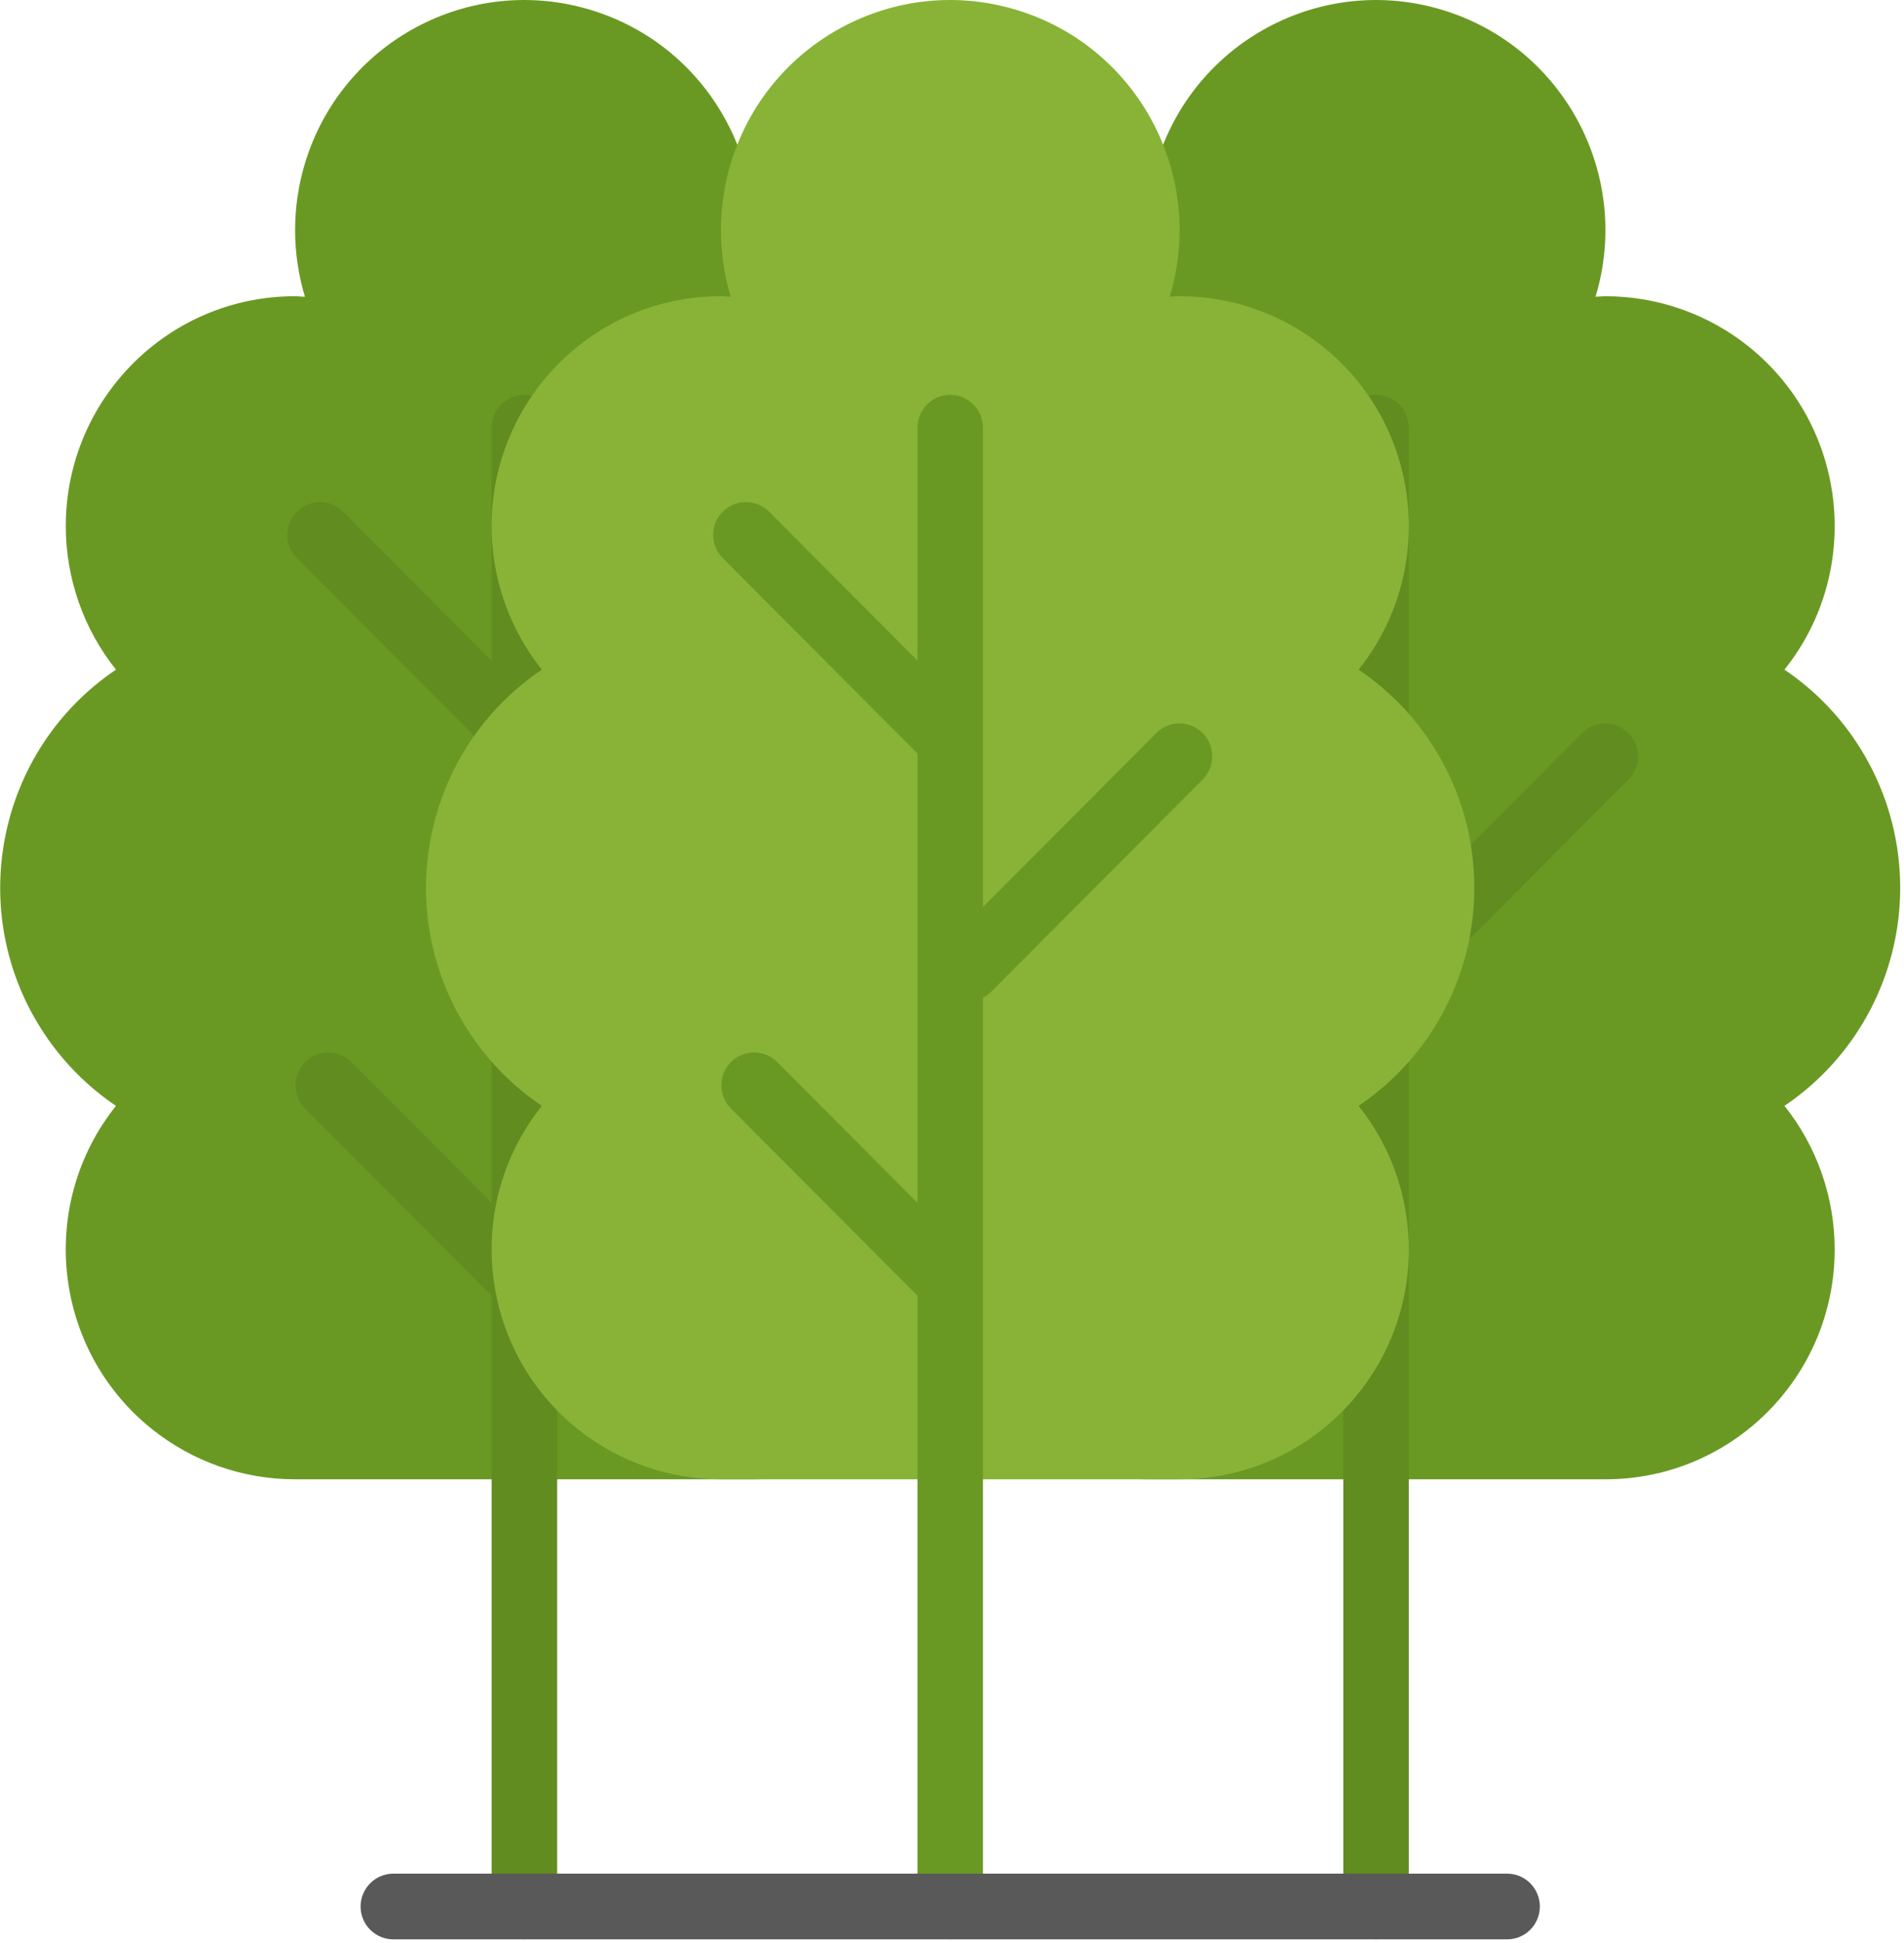 <svg xmlns="http://www.w3.org/2000/svg" width="49" height="50" viewBox="0 0 49 50">
    <g fill="none">
        <path fill="#6A9923" d="M26.983 22.845c.002-2.252-1.115-4.356-2.977-5.613 2.034-2.55 1.622-6.272-.921-8.313-1.047-.84-2.348-1.297-3.689-1.296-.084 0-.168.01-.253.013.944-3.13-.82-6.434-3.939-7.38-3.12-.948-6.413.821-7.357 3.95-.337 1.119-.337 2.312 0 3.43-.084 0-.169-.013-.253-.013-3.256-.003-5.898 2.642-5.901 5.909-.002 1.345.454 2.65 1.291 3.7-3.09 2.086-3.909 6.29-1.83 9.39.487.725 1.108 1.348 1.83 1.836-2.034 2.55-1.621 6.272.921 8.313 1.047.84 2.348 1.297 3.69 1.296h11.801c3.256.003 5.899-2.643 5.902-5.91.001-1.344-.455-2.65-1.292-3.7 1.862-1.256 2.979-3.36 2.977-5.612z"/>
        <path fill="#618C20" d="M20 18.87c-.325-.335-.858-.342-1.192-.017l-4.47 4.337V11.006c0-.467-.377-.846-.843-.846-.465 0-.843.379-.843.846v5.992l-3.83-3.842c-.335-.324-.868-.315-1.192.021-.315.328-.315.847 0 1.175l5.022 5.038V30.95l-3.619-3.63c-.335-.324-.868-.315-1.192.02-.316.328-.316.848 0 1.176l4.811 4.826v15.718c0 .467.378.845.843.845.466 0 .843-.378.843-.845V25.543l5.648-5.474c.334-.326.341-.862.016-1.196L20 18.87z"/>
        <path fill="#6A9923" d="M48.902 22.845c0-2.252-1.116-4.356-2.978-5.613 2.034-2.55 1.622-6.272-.92-8.313-1.048-.84-2.349-1.297-3.69-1.296-.084 0-.168.01-.252.013.943-3.13-.82-6.434-3.94-7.38-3.119-.948-6.413.821-7.357 3.95-.337 1.119-.337 2.312 0 3.43-.084 0-.168-.013-.253-.013-3.256-.003-5.898 2.642-5.901 5.909-.001 1.345.454 2.65 1.292 3.7-3.09 2.086-3.91 6.29-1.83 9.39.486.725 1.107 1.348 1.83 1.836-2.034 2.55-1.622 6.272.92 8.313 1.048.84 2.349 1.297 3.69 1.296h11.801c3.257.003 5.899-2.643 5.902-5.91.001-1.344-.455-2.65-1.292-3.7 1.862-1.256 2.979-3.36 2.978-5.612z"/>
        <path fill="#618C20" d="M41.91 18.864c-.329-.33-.862-.33-1.192 0l-4.462 4.476V11.006c0-.467-.377-.846-.843-.846-.465 0-.843.379-.843.846v5.992l-3.83-3.842c-.334-.324-.868-.315-1.191.02-.316.329-.316.848 0 1.176l5.021 5.038V30.95l-3.619-3.63c-.335-.324-.868-.315-1.192.02-.315.328-.315.848 0 1.176l4.811 4.826v15.718c0 .467.378.845.843.845.466 0 .843-.378.843-.845V25.674c.063-.032.122-.07.175-.117l5.48-5.497c.329-.33.329-.865 0-1.196z"/>
        <path fill="#88B337" d="M37.942 22.845c.002-2.252-1.115-4.356-2.977-5.613 2.034-2.55 1.622-6.272-.921-8.313-1.047-.84-2.348-1.297-3.689-1.296-.084 0-.168.01-.253.013.944-3.13-.82-6.434-3.939-7.38-3.12-.948-6.413.821-7.357 3.95-.337 1.119-.337 2.312 0 3.43-.084 0-.169-.013-.253-.013-3.256-.003-5.898 2.642-5.901 5.909-.002 1.345.454 2.65 1.292 3.7-3.09 2.086-3.91 6.29-1.83 9.39.486.725 1.107 1.348 1.83 1.836-2.034 2.55-1.622 6.272.92 8.313 1.048.84 2.349 1.297 3.69 1.296h11.801c3.257.003 5.899-2.643 5.902-5.91.001-1.344-.455-2.65-1.292-3.7 1.862-1.256 2.979-3.36 2.977-5.612z"/>
        <path fill="#6A9923" d="M30.951 18.864c-.329-.33-.862-.33-1.192 0l-4.462 4.476V11.006c0-.467-.377-.846-.843-.846-.465 0-.843.379-.843.846v5.992l-3.83-3.842c-.334-.324-.868-.315-1.192.021-.315.328-.315.847 0 1.175l5.022 5.038V30.95l-3.619-3.63c-.335-.324-.868-.315-1.192.02-.315.328-.315.848 0 1.176l4.811 4.826v15.718c0 .467.378.845.843.845.466 0 .843-.378.843-.845V25.674c.063-.032.122-.07.175-.117l5.48-5.497c.328-.33.328-.865 0-1.196z"/>
        <path fill="#595959" d="M38.785 49.906H10.123c-.465 0-.843-.378-.843-.845 0-.467.378-.846.843-.846h28.662c.466 0 .843.379.843.846 0 .467-.377.845-.843.845z"/>
    </g>
</svg>
